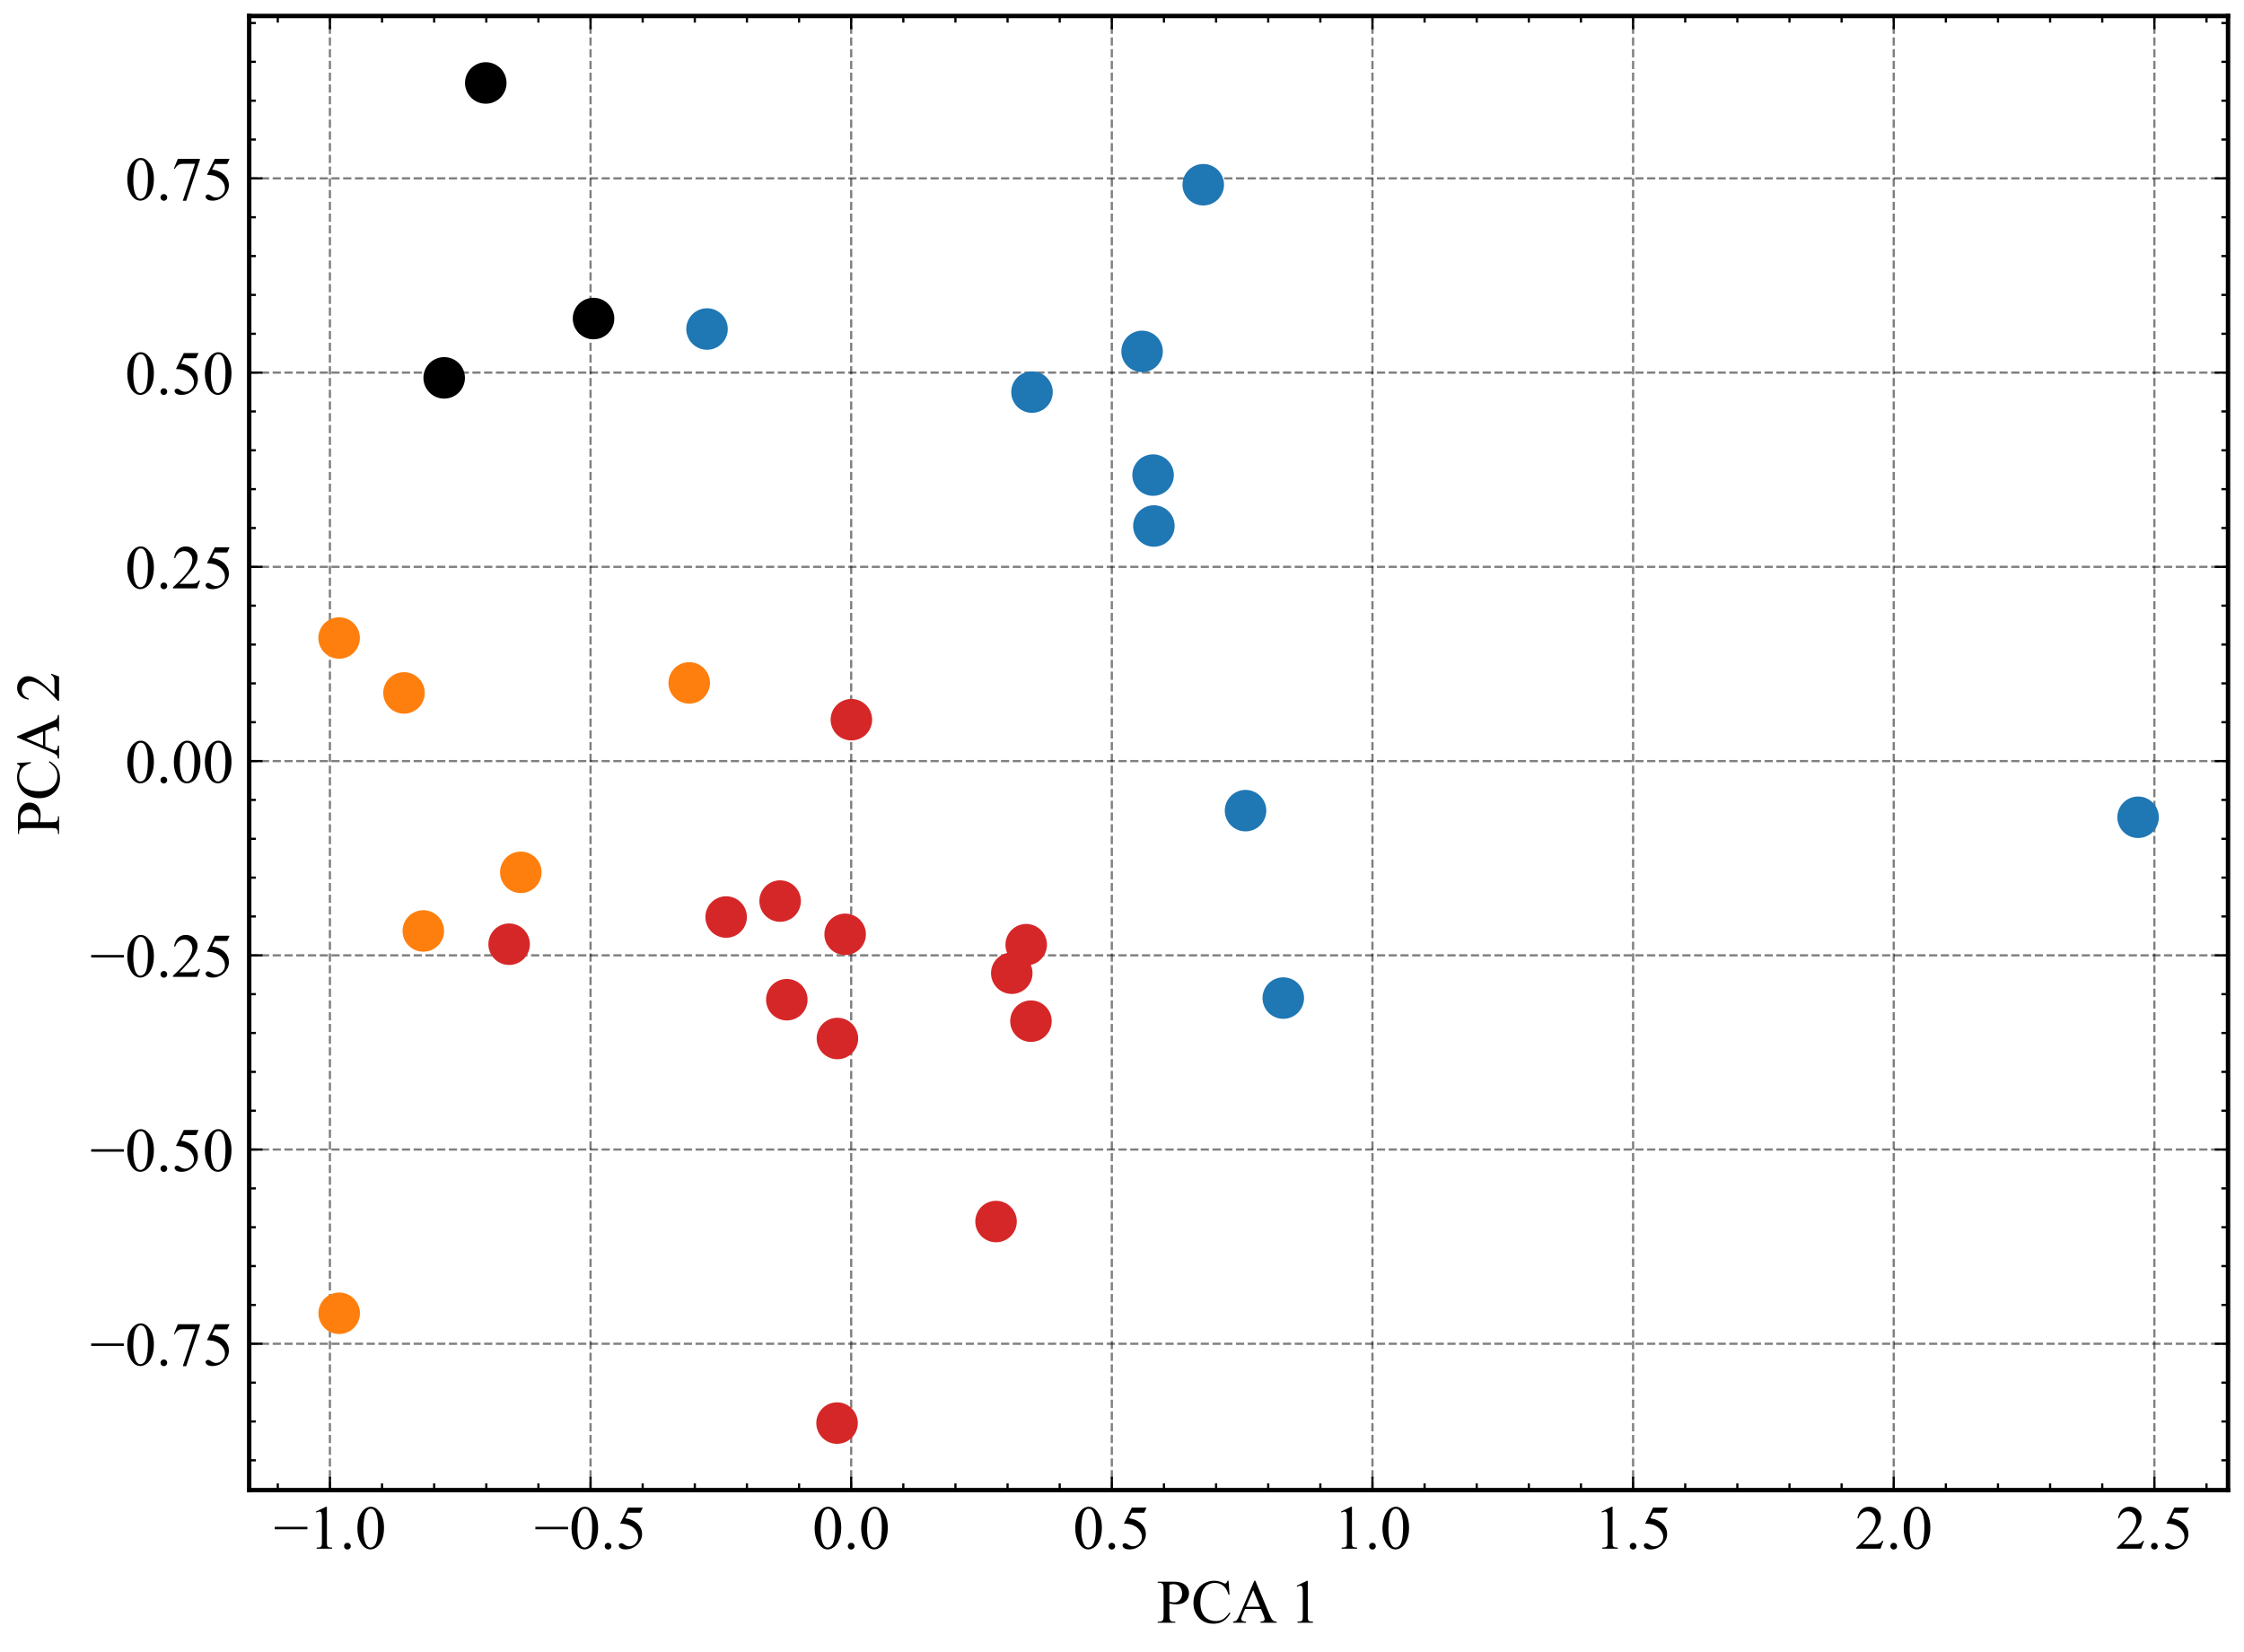 <?xml version="1.0" encoding="utf-8" standalone="no"?>
<!DOCTYPE svg PUBLIC "-//W3C//DTD SVG 1.1//EN"
  "http://www.w3.org/Graphics/SVG/1.1/DTD/svg11.dtd">
<!-- Created with matplotlib (https://matplotlib.org/) -->
<svg height="372.772pt" version="1.1" viewBox="0 0 506.211 372.772" width="506.211pt" xmlns="http://www.w3.org/2000/svg" xmlns:xlink="http://www.w3.org/1999/xlink">
 <defs>
  <style type="text/css">*{stroke-linecap:butt;stroke-linejoin:round;}</style>
 </defs>
 <g id="figure_1">
  <g id="patch_1">
   <path d="M 0 372.772 
L 506.211 372.772 
L 506.211 0 
L 0 0 
z
" style="fill:#ffffff;"/>
  </g>
  <g id="axes_1">
   <g id="patch_2">
    <path d="M 56.211 336.24 
L 502.611 336.24 
L 502.611 3.6 
L 56.211 3.6 
z
" style="fill:#ffffff;"/>
   </g>
   <g id="matplotlib.axis_1">
    <g id="xtick_1">
     <g id="line2d_1">
      <path clip-path="url(#pa184f9a3fd)" d="M 74.423 336.24 
L 74.423 3.6 
" style="fill:none;stroke:#000000;stroke-dasharray:1.85,0.8;stroke-dashoffset:0;stroke-opacity:0.5;stroke-width:0.5;"/>
     </g>
     <g id="line2d_2">
      <defs>
       <path d="M 0 0 
L 0 -3 
" id="m2e815f7903" style="stroke:#000000;stroke-width:0.5;"/>
      </defs>
      <g>
       <use style="stroke:#000000;stroke-width:0.5;" x="74.423" xlink:href="#m2e815f7903" y="336.24"/>
      </g>
     </g>
     <g id="line2d_3">
      <defs>
       <path d="M 0 0 
L 0 3 
" id="m80915a392d" style="stroke:#000000;stroke-width:0.5;"/>
      </defs>
      <g>
       <use style="stroke:#000000;stroke-width:0.5;" x="74.423" xlink:href="#m80915a392d" y="3.6"/>
      </g>
     </g>
     <g id="text_1">
      <!-- −1.0 -->
      <g transform="translate(61.726 349.461)scale(0.14 -0.14)">
       <defs>
        <path d="M 54.438 31.25 
L 1.812 31.25 
L 1.812 35.25 
L 54.438 35.25 
z
" id="TimesNewRomanPSMT-8722"/>
        <path d="M 11.719 59.719 
L 27.828 67.578 
L 29.438 67.578 
L 29.438 11.672 
Q 29.438 6.109 29.906 4.734 
Q 30.375 3.375 31.828 2.641 
Q 33.297 1.906 37.797 1.812 
L 37.797 0 
L 12.891 0 
L 12.891 1.812 
Q 17.578 1.906 18.938 2.609 
Q 20.312 3.328 20.844 4.516 
Q 21.391 5.719 21.391 11.672 
L 21.391 47.406 
Q 21.391 54.641 20.906 56.688 
Q 20.562 58.25 19.656 58.984 
Q 18.75 59.719 17.484 59.719 
Q 15.672 59.719 12.453 58.203 
z
" id="TimesNewRomanPSMT-49"/>
        <path d="M 12.5 9.469 
Q 14.797 9.469 16.359 7.875 
Q 17.922 6.297 17.922 4.047 
Q 17.922 1.812 16.328 0.219 
Q 14.75 -1.375 12.5 -1.375 
Q 10.25 -1.375 8.656 0.219 
Q 7.078 1.812 7.078 4.047 
Q 7.078 6.344 8.656 7.906 
Q 10.25 9.469 12.5 9.469 
z
" id="TimesNewRomanPSMT-46"/>
        <path d="M 3.609 32.719 
Q 3.609 44.047 7.031 52.219 
Q 10.453 60.406 16.109 64.406 
Q 20.516 67.578 25.203 67.578 
Q 32.812 67.578 38.875 59.812 
Q 46.438 50.203 46.438 33.734 
Q 46.438 22.219 43.109 14.156 
Q 39.797 6.109 34.641 2.469 
Q 29.5 -1.172 24.703 -1.172 
Q 15.234 -1.172 8.938 10.016 
Q 3.609 19.438 3.609 32.719 
z
M 13.188 31.5 
Q 13.188 17.828 16.547 9.188 
Q 19.344 1.906 24.859 1.906 
Q 27.484 1.906 30.312 4.266 
Q 33.156 6.641 34.625 12.203 
Q 36.859 20.609 36.859 35.891 
Q 36.859 47.219 34.516 54.781 
Q 32.766 60.406 29.984 62.75 
Q 27.984 64.359 25.141 64.359 
Q 21.828 64.359 19.234 61.375 
Q 15.719 57.328 14.453 48.625 
Q 13.188 39.938 13.188 31.5 
z
" id="TimesNewRomanPSMT-48"/>
       </defs>
       <use xlink:href="#TimesNewRomanPSMT-8722"/>
       <use x="56.396" xlink:href="#TimesNewRomanPSMT-49"/>
       <use x="106.396" xlink:href="#TimesNewRomanPSMT-46"/>
       <use x="131.396" xlink:href="#TimesNewRomanPSMT-48"/>
      </g>
     </g>
    </g>
    <g id="xtick_2">
     <g id="line2d_4">
      <path clip-path="url(#pa184f9a3fd)" d="M 133.219 336.24 
L 133.219 3.6 
" style="fill:none;stroke:#000000;stroke-dasharray:1.85,0.8;stroke-dashoffset:0;stroke-opacity:0.5;stroke-width:0.5;"/>
     </g>
     <g id="line2d_5">
      <g>
       <use style="stroke:#000000;stroke-width:0.5;" x="133.219" xlink:href="#m2e815f7903" y="336.24"/>
      </g>
     </g>
     <g id="line2d_6">
      <g>
       <use style="stroke:#000000;stroke-width:0.5;" x="133.219" xlink:href="#m80915a392d" y="3.6"/>
      </g>
     </g>
     <g id="text_2">
      <!-- −0.5 -->
      <g transform="translate(120.521 349.461)scale(0.14 -0.14)">
       <defs>
        <path d="M 43.406 66.219 
L 39.594 57.906 
L 19.672 57.906 
L 15.328 49.031 
Q 28.266 47.125 35.844 39.406 
Q 42.328 32.766 42.328 23.781 
Q 42.328 18.562 40.203 14.109 
Q 38.094 9.672 34.859 6.547 
Q 31.641 3.422 27.688 1.516 
Q 22.078 -1.172 16.156 -1.172 
Q 10.203 -1.172 7.484 0.844 
Q 4.781 2.875 4.781 5.328 
Q 4.781 6.688 5.906 7.734 
Q 7.031 8.797 8.734 8.797 
Q 10.016 8.797 10.969 8.406 
Q 11.922 8.016 14.203 6.391 
Q 17.875 3.859 21.625 3.859 
Q 27.344 3.859 31.656 8.172 
Q 35.984 12.5 35.984 18.703 
Q 35.984 24.703 32.125 29.906 
Q 28.266 35.109 21.484 37.938 
Q 16.156 40.141 6.984 40.484 
L 19.672 66.219 
z
" id="TimesNewRomanPSMT-53"/>
       </defs>
       <use xlink:href="#TimesNewRomanPSMT-8722"/>
       <use x="56.396" xlink:href="#TimesNewRomanPSMT-48"/>
       <use x="106.396" xlink:href="#TimesNewRomanPSMT-46"/>
       <use x="131.396" xlink:href="#TimesNewRomanPSMT-53"/>
      </g>
     </g>
    </g>
    <g id="xtick_3">
     <g id="line2d_7">
      <path clip-path="url(#pa184f9a3fd)" d="M 192.014 336.24 
L 192.014 3.6 
" style="fill:none;stroke:#000000;stroke-dasharray:1.85,0.8;stroke-dashoffset:0;stroke-opacity:0.5;stroke-width:0.5;"/>
     </g>
     <g id="line2d_8">
      <g>
       <use style="stroke:#000000;stroke-width:0.5;" x="192.014" xlink:href="#m2e815f7903" y="336.24"/>
      </g>
     </g>
     <g id="line2d_9">
      <g>
       <use style="stroke:#000000;stroke-width:0.5;" x="192.014" xlink:href="#m80915a392d" y="3.6"/>
      </g>
     </g>
     <g id="text_3">
      <!-- 0.0 -->
      <g transform="translate(183.264 349.461)scale(0.14 -0.14)">
       <use xlink:href="#TimesNewRomanPSMT-48"/>
       <use x="50" xlink:href="#TimesNewRomanPSMT-46"/>
       <use x="75" xlink:href="#TimesNewRomanPSMT-48"/>
      </g>
     </g>
    </g>
    <g id="xtick_4">
     <g id="line2d_10">
      <path clip-path="url(#pa184f9a3fd)" d="M 250.809 336.24 
L 250.809 3.6 
" style="fill:none;stroke:#000000;stroke-dasharray:1.85,0.8;stroke-dashoffset:0;stroke-opacity:0.5;stroke-width:0.5;"/>
     </g>
     <g id="line2d_11">
      <g>
       <use style="stroke:#000000;stroke-width:0.5;" x="250.809" xlink:href="#m2e815f7903" y="336.24"/>
      </g>
     </g>
     <g id="line2d_12">
      <g>
       <use style="stroke:#000000;stroke-width:0.5;" x="250.809" xlink:href="#m80915a392d" y="3.6"/>
      </g>
     </g>
     <g id="text_4">
      <!-- 0.5 -->
      <g transform="translate(242.059 349.461)scale(0.14 -0.14)">
       <use xlink:href="#TimesNewRomanPSMT-48"/>
       <use x="50" xlink:href="#TimesNewRomanPSMT-46"/>
       <use x="75" xlink:href="#TimesNewRomanPSMT-53"/>
      </g>
     </g>
    </g>
    <g id="xtick_5">
     <g id="line2d_13">
      <path clip-path="url(#pa184f9a3fd)" d="M 309.605 336.24 
L 309.605 3.6 
" style="fill:none;stroke:#000000;stroke-dasharray:1.85,0.8;stroke-dashoffset:0;stroke-opacity:0.5;stroke-width:0.5;"/>
     </g>
     <g id="line2d_14">
      <g>
       <use style="stroke:#000000;stroke-width:0.5;" x="309.605" xlink:href="#m2e815f7903" y="336.24"/>
      </g>
     </g>
     <g id="line2d_15">
      <g>
       <use style="stroke:#000000;stroke-width:0.5;" x="309.605" xlink:href="#m80915a392d" y="3.6"/>
      </g>
     </g>
     <g id="text_5">
      <!-- 1.0 -->
      <g transform="translate(300.855 349.461)scale(0.14 -0.14)">
       <use xlink:href="#TimesNewRomanPSMT-49"/>
       <use x="50" xlink:href="#TimesNewRomanPSMT-46"/>
       <use x="75" xlink:href="#TimesNewRomanPSMT-48"/>
      </g>
     </g>
    </g>
    <g id="xtick_6">
     <g id="line2d_16">
      <path clip-path="url(#pa184f9a3fd)" d="M 368.4 336.24 
L 368.4 3.6 
" style="fill:none;stroke:#000000;stroke-dasharray:1.85,0.8;stroke-dashoffset:0;stroke-opacity:0.5;stroke-width:0.5;"/>
     </g>
     <g id="line2d_17">
      <g>
       <use style="stroke:#000000;stroke-width:0.5;" x="368.4" xlink:href="#m2e815f7903" y="336.24"/>
      </g>
     </g>
     <g id="line2d_18">
      <g>
       <use style="stroke:#000000;stroke-width:0.5;" x="368.4" xlink:href="#m80915a392d" y="3.6"/>
      </g>
     </g>
     <g id="text_6">
      <!-- 1.5 -->
      <g transform="translate(359.65 349.461)scale(0.14 -0.14)">
       <use xlink:href="#TimesNewRomanPSMT-49"/>
       <use x="50" xlink:href="#TimesNewRomanPSMT-46"/>
       <use x="75" xlink:href="#TimesNewRomanPSMT-53"/>
      </g>
     </g>
    </g>
    <g id="xtick_7">
     <g id="line2d_19">
      <path clip-path="url(#pa184f9a3fd)" d="M 427.195 336.24 
L 427.195 3.6 
" style="fill:none;stroke:#000000;stroke-dasharray:1.85,0.8;stroke-dashoffset:0;stroke-opacity:0.5;stroke-width:0.5;"/>
     </g>
     <g id="line2d_20">
      <g>
       <use style="stroke:#000000;stroke-width:0.5;" x="427.195" xlink:href="#m2e815f7903" y="336.24"/>
      </g>
     </g>
     <g id="line2d_21">
      <g>
       <use style="stroke:#000000;stroke-width:0.5;" x="427.195" xlink:href="#m80915a392d" y="3.6"/>
      </g>
     </g>
     <g id="text_7">
      <!-- 2.0 -->
      <g transform="translate(418.445 349.461)scale(0.14 -0.14)">
       <defs>
        <path d="M 45.844 12.75 
L 41.219 0 
L 2.156 0 
L 2.156 1.812 
Q 19.391 17.531 26.422 27.484 
Q 33.453 37.453 33.453 45.703 
Q 33.453 52 29.594 56.047 
Q 25.734 60.109 20.359 60.109 
Q 15.484 60.109 11.594 57.25 
Q 7.719 54.391 5.859 48.875 
L 4.047 48.875 
Q 5.281 57.906 10.328 62.734 
Q 15.375 67.578 22.953 67.578 
Q 31 67.578 36.391 62.406 
Q 41.797 57.234 41.797 50.203 
Q 41.797 45.172 39.453 40.141 
Q 35.844 32.234 27.734 23.391 
Q 15.578 10.109 12.547 7.375 
L 29.828 7.375 
Q 35.109 7.375 37.234 7.766 
Q 39.359 8.156 41.062 9.344 
Q 42.781 10.547 44.047 12.75 
z
" id="TimesNewRomanPSMT-50"/>
       </defs>
       <use xlink:href="#TimesNewRomanPSMT-50"/>
       <use x="50" xlink:href="#TimesNewRomanPSMT-46"/>
       <use x="75" xlink:href="#TimesNewRomanPSMT-48"/>
      </g>
     </g>
    </g>
    <g id="xtick_8">
     <g id="line2d_22">
      <path clip-path="url(#pa184f9a3fd)" d="M 485.991 336.24 
L 485.991 3.6 
" style="fill:none;stroke:#000000;stroke-dasharray:1.85,0.8;stroke-dashoffset:0;stroke-opacity:0.5;stroke-width:0.5;"/>
     </g>
     <g id="line2d_23">
      <g>
       <use style="stroke:#000000;stroke-width:0.5;" x="485.991" xlink:href="#m2e815f7903" y="336.24"/>
      </g>
     </g>
     <g id="line2d_24">
      <g>
       <use style="stroke:#000000;stroke-width:0.5;" x="485.991" xlink:href="#m80915a392d" y="3.6"/>
      </g>
     </g>
     <g id="text_8">
      <!-- 2.5 -->
      <g transform="translate(477.241 349.461)scale(0.14 -0.14)">
       <use xlink:href="#TimesNewRomanPSMT-50"/>
       <use x="50" xlink:href="#TimesNewRomanPSMT-46"/>
       <use x="75" xlink:href="#TimesNewRomanPSMT-53"/>
      </g>
     </g>
    </g>
    <g id="xtick_9">
     <g id="line2d_25">
      <defs>
       <path d="M 0 0 
L 0 -1.5 
" id="mc85d579a7c" style="stroke:#000000;stroke-width:0.5;"/>
      </defs>
      <g>
       <use style="stroke:#000000;stroke-width:0.5;" x="62.664" xlink:href="#mc85d579a7c" y="336.24"/>
      </g>
     </g>
     <g id="line2d_26">
      <defs>
       <path d="M 0 0 
L 0 1.5 
" id="m20666eba85" style="stroke:#000000;stroke-width:0.5;"/>
      </defs>
      <g>
       <use style="stroke:#000000;stroke-width:0.5;" x="62.664" xlink:href="#m20666eba85" y="3.6"/>
      </g>
     </g>
    </g>
    <g id="xtick_10">
     <g id="line2d_27">
      <g>
       <use style="stroke:#000000;stroke-width:0.5;" x="86.182" xlink:href="#mc85d579a7c" y="336.24"/>
      </g>
     </g>
     <g id="line2d_28">
      <g>
       <use style="stroke:#000000;stroke-width:0.5;" x="86.182" xlink:href="#m20666eba85" y="3.6"/>
      </g>
     </g>
    </g>
    <g id="xtick_11">
     <g id="line2d_29">
      <g>
       <use style="stroke:#000000;stroke-width:0.5;" x="97.941" xlink:href="#mc85d579a7c" y="336.24"/>
      </g>
     </g>
     <g id="line2d_30">
      <g>
       <use style="stroke:#000000;stroke-width:0.5;" x="97.941" xlink:href="#m20666eba85" y="3.6"/>
      </g>
     </g>
    </g>
    <g id="xtick_12">
     <g id="line2d_31">
      <g>
       <use style="stroke:#000000;stroke-width:0.5;" x="109.701" xlink:href="#mc85d579a7c" y="336.24"/>
      </g>
     </g>
     <g id="line2d_32">
      <g>
       <use style="stroke:#000000;stroke-width:0.5;" x="109.701" xlink:href="#m20666eba85" y="3.6"/>
      </g>
     </g>
    </g>
    <g id="xtick_13">
     <g id="line2d_33">
      <g>
       <use style="stroke:#000000;stroke-width:0.5;" x="121.46" xlink:href="#mc85d579a7c" y="336.24"/>
      </g>
     </g>
     <g id="line2d_34">
      <g>
       <use style="stroke:#000000;stroke-width:0.5;" x="121.46" xlink:href="#m20666eba85" y="3.6"/>
      </g>
     </g>
    </g>
    <g id="xtick_14">
     <g id="line2d_35">
      <g>
       <use style="stroke:#000000;stroke-width:0.5;" x="144.978" xlink:href="#mc85d579a7c" y="336.24"/>
      </g>
     </g>
     <g id="line2d_36">
      <g>
       <use style="stroke:#000000;stroke-width:0.5;" x="144.978" xlink:href="#m20666eba85" y="3.6"/>
      </g>
     </g>
    </g>
    <g id="xtick_15">
     <g id="line2d_37">
      <g>
       <use style="stroke:#000000;stroke-width:0.5;" x="156.737" xlink:href="#mc85d579a7c" y="336.24"/>
      </g>
     </g>
     <g id="line2d_38">
      <g>
       <use style="stroke:#000000;stroke-width:0.5;" x="156.737" xlink:href="#m20666eba85" y="3.6"/>
      </g>
     </g>
    </g>
    <g id="xtick_16">
     <g id="line2d_39">
      <g>
       <use style="stroke:#000000;stroke-width:0.5;" x="168.496" xlink:href="#mc85d579a7c" y="336.24"/>
      </g>
     </g>
     <g id="line2d_40">
      <g>
       <use style="stroke:#000000;stroke-width:0.5;" x="168.496" xlink:href="#m20666eba85" y="3.6"/>
      </g>
     </g>
    </g>
    <g id="xtick_17">
     <g id="line2d_41">
      <g>
       <use style="stroke:#000000;stroke-width:0.5;" x="180.255" xlink:href="#mc85d579a7c" y="336.24"/>
      </g>
     </g>
     <g id="line2d_42">
      <g>
       <use style="stroke:#000000;stroke-width:0.5;" x="180.255" xlink:href="#m20666eba85" y="3.6"/>
      </g>
     </g>
    </g>
    <g id="xtick_18">
     <g id="line2d_43">
      <g>
       <use style="stroke:#000000;stroke-width:0.5;" x="203.773" xlink:href="#mc85d579a7c" y="336.24"/>
      </g>
     </g>
     <g id="line2d_44">
      <g>
       <use style="stroke:#000000;stroke-width:0.5;" x="203.773" xlink:href="#m20666eba85" y="3.6"/>
      </g>
     </g>
    </g>
    <g id="xtick_19">
     <g id="line2d_45">
      <g>
       <use style="stroke:#000000;stroke-width:0.5;" x="215.532" xlink:href="#mc85d579a7c" y="336.24"/>
      </g>
     </g>
     <g id="line2d_46">
      <g>
       <use style="stroke:#000000;stroke-width:0.5;" x="215.532" xlink:href="#m20666eba85" y="3.6"/>
      </g>
     </g>
    </g>
    <g id="xtick_20">
     <g id="line2d_47">
      <g>
       <use style="stroke:#000000;stroke-width:0.5;" x="227.291" xlink:href="#mc85d579a7c" y="336.24"/>
      </g>
     </g>
     <g id="line2d_48">
      <g>
       <use style="stroke:#000000;stroke-width:0.5;" x="227.291" xlink:href="#m20666eba85" y="3.6"/>
      </g>
     </g>
    </g>
    <g id="xtick_21">
     <g id="line2d_49">
      <g>
       <use style="stroke:#000000;stroke-width:0.5;" x="239.05" xlink:href="#mc85d579a7c" y="336.24"/>
      </g>
     </g>
     <g id="line2d_50">
      <g>
       <use style="stroke:#000000;stroke-width:0.5;" x="239.05" xlink:href="#m20666eba85" y="3.6"/>
      </g>
     </g>
    </g>
    <g id="xtick_22">
     <g id="line2d_51">
      <g>
       <use style="stroke:#000000;stroke-width:0.5;" x="262.568" xlink:href="#mc85d579a7c" y="336.24"/>
      </g>
     </g>
     <g id="line2d_52">
      <g>
       <use style="stroke:#000000;stroke-width:0.5;" x="262.568" xlink:href="#m20666eba85" y="3.6"/>
      </g>
     </g>
    </g>
    <g id="xtick_23">
     <g id="line2d_53">
      <g>
       <use style="stroke:#000000;stroke-width:0.5;" x="274.328" xlink:href="#mc85d579a7c" y="336.24"/>
      </g>
     </g>
     <g id="line2d_54">
      <g>
       <use style="stroke:#000000;stroke-width:0.5;" x="274.328" xlink:href="#m20666eba85" y="3.6"/>
      </g>
     </g>
    </g>
    <g id="xtick_24">
     <g id="line2d_55">
      <g>
       <use style="stroke:#000000;stroke-width:0.5;" x="286.087" xlink:href="#mc85d579a7c" y="336.24"/>
      </g>
     </g>
     <g id="line2d_56">
      <g>
       <use style="stroke:#000000;stroke-width:0.5;" x="286.087" xlink:href="#m20666eba85" y="3.6"/>
      </g>
     </g>
    </g>
    <g id="xtick_25">
     <g id="line2d_57">
      <g>
       <use style="stroke:#000000;stroke-width:0.5;" x="297.846" xlink:href="#mc85d579a7c" y="336.24"/>
      </g>
     </g>
     <g id="line2d_58">
      <g>
       <use style="stroke:#000000;stroke-width:0.5;" x="297.846" xlink:href="#m20666eba85" y="3.6"/>
      </g>
     </g>
    </g>
    <g id="xtick_26">
     <g id="line2d_59">
      <g>
       <use style="stroke:#000000;stroke-width:0.5;" x="321.364" xlink:href="#mc85d579a7c" y="336.24"/>
      </g>
     </g>
     <g id="line2d_60">
      <g>
       <use style="stroke:#000000;stroke-width:0.5;" x="321.364" xlink:href="#m20666eba85" y="3.6"/>
      </g>
     </g>
    </g>
    <g id="xtick_27">
     <g id="line2d_61">
      <g>
       <use style="stroke:#000000;stroke-width:0.5;" x="333.123" xlink:href="#mc85d579a7c" y="336.24"/>
      </g>
     </g>
     <g id="line2d_62">
      <g>
       <use style="stroke:#000000;stroke-width:0.5;" x="333.123" xlink:href="#m20666eba85" y="3.6"/>
      </g>
     </g>
    </g>
    <g id="xtick_28">
     <g id="line2d_63">
      <g>
       <use style="stroke:#000000;stroke-width:0.5;" x="344.882" xlink:href="#mc85d579a7c" y="336.24"/>
      </g>
     </g>
     <g id="line2d_64">
      <g>
       <use style="stroke:#000000;stroke-width:0.5;" x="344.882" xlink:href="#m20666eba85" y="3.6"/>
      </g>
     </g>
    </g>
    <g id="xtick_29">
     <g id="line2d_65">
      <g>
       <use style="stroke:#000000;stroke-width:0.5;" x="356.641" xlink:href="#mc85d579a7c" y="336.24"/>
      </g>
     </g>
     <g id="line2d_66">
      <g>
       <use style="stroke:#000000;stroke-width:0.5;" x="356.641" xlink:href="#m20666eba85" y="3.6"/>
      </g>
     </g>
    </g>
    <g id="xtick_30">
     <g id="line2d_67">
      <g>
       <use style="stroke:#000000;stroke-width:0.5;" x="380.159" xlink:href="#mc85d579a7c" y="336.24"/>
      </g>
     </g>
     <g id="line2d_68">
      <g>
       <use style="stroke:#000000;stroke-width:0.5;" x="380.159" xlink:href="#m20666eba85" y="3.6"/>
      </g>
     </g>
    </g>
    <g id="xtick_31">
     <g id="line2d_69">
      <g>
       <use style="stroke:#000000;stroke-width:0.5;" x="391.918" xlink:href="#mc85d579a7c" y="336.24"/>
      </g>
     </g>
     <g id="line2d_70">
      <g>
       <use style="stroke:#000000;stroke-width:0.5;" x="391.918" xlink:href="#m20666eba85" y="3.6"/>
      </g>
     </g>
    </g>
    <g id="xtick_32">
     <g id="line2d_71">
      <g>
       <use style="stroke:#000000;stroke-width:0.5;" x="403.677" xlink:href="#mc85d579a7c" y="336.24"/>
      </g>
     </g>
     <g id="line2d_72">
      <g>
       <use style="stroke:#000000;stroke-width:0.5;" x="403.677" xlink:href="#m20666eba85" y="3.6"/>
      </g>
     </g>
    </g>
    <g id="xtick_33">
     <g id="line2d_73">
      <g>
       <use style="stroke:#000000;stroke-width:0.5;" x="415.436" xlink:href="#mc85d579a7c" y="336.24"/>
      </g>
     </g>
     <g id="line2d_74">
      <g>
       <use style="stroke:#000000;stroke-width:0.5;" x="415.436" xlink:href="#m20666eba85" y="3.6"/>
      </g>
     </g>
    </g>
    <g id="xtick_34">
     <g id="line2d_75">
      <g>
       <use style="stroke:#000000;stroke-width:0.5;" x="438.954" xlink:href="#mc85d579a7c" y="336.24"/>
      </g>
     </g>
     <g id="line2d_76">
      <g>
       <use style="stroke:#000000;stroke-width:0.5;" x="438.954" xlink:href="#m20666eba85" y="3.6"/>
      </g>
     </g>
    </g>
    <g id="xtick_35">
     <g id="line2d_77">
      <g>
       <use style="stroke:#000000;stroke-width:0.5;" x="450.714" xlink:href="#mc85d579a7c" y="336.24"/>
      </g>
     </g>
     <g id="line2d_78">
      <g>
       <use style="stroke:#000000;stroke-width:0.5;" x="450.714" xlink:href="#m20666eba85" y="3.6"/>
      </g>
     </g>
    </g>
    <g id="xtick_36">
     <g id="line2d_79">
      <g>
       <use style="stroke:#000000;stroke-width:0.5;" x="462.473" xlink:href="#mc85d579a7c" y="336.24"/>
      </g>
     </g>
     <g id="line2d_80">
      <g>
       <use style="stroke:#000000;stroke-width:0.5;" x="462.473" xlink:href="#m20666eba85" y="3.6"/>
      </g>
     </g>
    </g>
    <g id="xtick_37">
     <g id="line2d_81">
      <g>
       <use style="stroke:#000000;stroke-width:0.5;" x="474.232" xlink:href="#mc85d579a7c" y="336.24"/>
      </g>
     </g>
     <g id="line2d_82">
      <g>
       <use style="stroke:#000000;stroke-width:0.5;" x="474.232" xlink:href="#m20666eba85" y="3.6"/>
      </g>
     </g>
    </g>
    <g id="xtick_38">
     <g id="line2d_83">
      <g>
       <use style="stroke:#000000;stroke-width:0.5;" x="497.75" xlink:href="#mc85d579a7c" y="336.24"/>
      </g>
     </g>
     <g id="line2d_84">
      <g>
       <use style="stroke:#000000;stroke-width:0.5;" x="497.75" xlink:href="#m20666eba85" y="3.6"/>
      </g>
     </g>
    </g>
    <g id="text_9">
     <!-- PCA 1 -->
     <g transform="translate(260.928 366.177)scale(0.14 -0.14)">
      <defs>
       <path d="M 20.516 31 
L 20.516 11.719 
Q 20.516 5.469 21.875 3.953 
Q 23.734 1.812 27.484 1.812 
L 30.031 1.812 
L 30.031 0 
L 1.656 0 
L 1.656 1.812 
L 4.156 1.812 
Q 8.344 1.812 10.156 4.547 
Q 11.141 6.062 11.141 11.719 
L 11.141 54.5 
Q 11.141 60.75 9.812 62.25 
Q 7.906 64.406 4.156 64.406 
L 1.656 64.406 
L 1.656 66.219 
L 25.922 66.219 
Q 34.812 66.219 39.938 64.375 
Q 45.062 62.547 48.578 58.203 
Q 52.094 53.859 52.094 47.906 
Q 52.094 39.797 46.75 34.719 
Q 41.406 29.641 31.641 29.641 
Q 29.25 29.641 26.469 29.984 
Q 23.688 30.328 20.516 31 
z
M 20.516 33.797 
Q 23.094 33.297 25.094 33.047 
Q 27.094 32.812 28.516 32.812 
Q 33.594 32.812 37.281 36.734 
Q 40.969 40.672 40.969 46.922 
Q 40.969 51.219 39.203 54.906 
Q 37.453 58.594 34.219 60.422 
Q 31 62.25 26.906 62.25 
Q 24.422 62.25 20.516 61.328 
z
" id="TimesNewRomanPSMT-80"/>
       <path d="M 60.203 67.719 
L 61.719 45.219 
L 60.203 45.219 
Q 57.172 55.328 51.562 59.766 
Q 45.953 64.203 38.094 64.203 
Q 31.5 64.203 26.172 60.859 
Q 20.844 57.516 17.797 50.188 
Q 14.75 42.875 14.75 31.984 
Q 14.75 23 17.625 16.406 
Q 20.516 9.812 26.297 6.297 
Q 32.078 2.781 39.5 2.781 
Q 45.953 2.781 50.875 5.531 
Q 55.812 8.297 61.719 16.5 
L 63.234 15.531 
Q 58.25 6.688 51.609 2.578 
Q 44.969 -1.516 35.844 -1.516 
Q 19.391 -1.516 10.359 10.688 
Q 3.609 19.781 3.609 32.078 
Q 3.609 42 8.047 50.297 
Q 12.5 58.594 20.281 63.156 
Q 28.078 67.719 37.312 67.719 
Q 44.484 67.719 51.469 64.203 
Q 53.516 63.141 54.391 63.141 
Q 55.719 63.141 56.688 64.062 
Q 57.953 65.375 58.5 67.719 
z
" id="TimesNewRomanPSMT-67"/>
       <path d="M 45.75 22.172 
L 20.125 22.172 
L 15.625 11.719 
Q 13.969 7.859 13.969 5.953 
Q 13.969 4.438 15.406 3.297 
Q 16.844 2.156 21.625 1.812 
L 21.625 0 
L 0.781 0 
L 0.781 1.812 
Q 4.938 2.547 6.156 3.719 
Q 8.641 6.062 11.672 13.234 
L 34.969 67.719 
L 36.672 67.719 
L 59.719 12.641 
Q 62.5 6 64.766 4.016 
Q 67.047 2.047 71.094 1.812 
L 71.094 0 
L 44.969 0 
L 44.969 1.812 
Q 48.922 2 50.312 3.125 
Q 51.703 4.25 51.703 5.859 
Q 51.703 8.016 49.75 12.641 
z
M 44.391 25.781 
L 33.156 52.547 
L 21.625 25.781 
z
" id="TimesNewRomanPSMT-65"/>
       <path id="TimesNewRomanPSMT-32"/>
      </defs>
      <use xlink:href="#TimesNewRomanPSMT-80"/>
      <use x="55.615" xlink:href="#TimesNewRomanPSMT-67"/>
      <use x="122.314" xlink:href="#TimesNewRomanPSMT-65"/>
      <use x="189.031" xlink:href="#TimesNewRomanPSMT-32"/>
      <use x="214.031" xlink:href="#TimesNewRomanPSMT-49"/>
     </g>
    </g>
   </g>
   <g id="matplotlib.axis_2">
    <g id="ytick_1">
     <g id="line2d_85">
      <path clip-path="url(#pa184f9a3fd)" d="M 56.211 303.223 
L 502.611 303.223 
" style="fill:none;stroke:#000000;stroke-dasharray:1.85,0.8;stroke-dashoffset:0;stroke-opacity:0.5;stroke-width:0.5;"/>
     </g>
     <g id="line2d_86">
      <defs>
       <path d="M 0 0 
L 3 0 
" id="m7fbf769493" style="stroke:#000000;stroke-width:0.5;"/>
      </defs>
      <g>
       <use style="stroke:#000000;stroke-width:0.5;" x="56.211" xlink:href="#m7fbf769493" y="303.223"/>
      </g>
     </g>
     <g id="line2d_87">
      <defs>
       <path d="M 0 0 
L -3 0 
" id="m9cf997ce8e" style="stroke:#000000;stroke-width:0.5;"/>
      </defs>
      <g>
       <use style="stroke:#000000;stroke-width:0.5;" x="502.611" xlink:href="#m9cf997ce8e" y="303.223"/>
      </g>
     </g>
     <g id="text_10">
      <!-- −0.75 -->
      <g transform="translate(20.316 308.084)scale(0.14 -0.14)">
       <defs>
        <path d="M 10.062 66.219 
L 45.562 66.219 
L 45.562 64.359 
L 23.484 -1.375 
L 18.016 -1.375 
L 37.797 58.25 
L 19.578 58.25 
Q 14.062 58.25 11.719 56.938 
Q 7.625 54.688 5.125 50 
L 3.719 50.531 
z
" id="TimesNewRomanPSMT-55"/>
       </defs>
       <use xlink:href="#TimesNewRomanPSMT-8722"/>
       <use x="56.396" xlink:href="#TimesNewRomanPSMT-48"/>
       <use x="106.396" xlink:href="#TimesNewRomanPSMT-46"/>
       <use x="131.396" xlink:href="#TimesNewRomanPSMT-55"/>
       <use x="181.396" xlink:href="#TimesNewRomanPSMT-53"/>
      </g>
     </g>
    </g>
    <g id="ytick_2">
     <g id="line2d_88">
      <path clip-path="url(#pa184f9a3fd)" d="M 56.211 259.394 
L 502.611 259.394 
" style="fill:none;stroke:#000000;stroke-dasharray:1.85,0.8;stroke-dashoffset:0;stroke-opacity:0.5;stroke-width:0.5;"/>
     </g>
     <g id="line2d_89">
      <g>
       <use style="stroke:#000000;stroke-width:0.5;" x="56.211" xlink:href="#m7fbf769493" y="259.394"/>
      </g>
     </g>
     <g id="line2d_90">
      <g>
       <use style="stroke:#000000;stroke-width:0.5;" x="502.611" xlink:href="#m9cf997ce8e" y="259.394"/>
      </g>
     </g>
     <g id="text_11">
      <!-- −0.50 -->
      <g transform="translate(20.316 264.255)scale(0.14 -0.14)">
       <use xlink:href="#TimesNewRomanPSMT-8722"/>
       <use x="56.396" xlink:href="#TimesNewRomanPSMT-48"/>
       <use x="106.396" xlink:href="#TimesNewRomanPSMT-46"/>
       <use x="131.396" xlink:href="#TimesNewRomanPSMT-53"/>
       <use x="181.396" xlink:href="#TimesNewRomanPSMT-48"/>
      </g>
     </g>
    </g>
    <g id="ytick_3">
     <g id="line2d_91">
      <path clip-path="url(#pa184f9a3fd)" d="M 56.211 215.566 
L 502.611 215.566 
" style="fill:none;stroke:#000000;stroke-dasharray:1.85,0.8;stroke-dashoffset:0;stroke-opacity:0.5;stroke-width:0.5;"/>
     </g>
     <g id="line2d_92">
      <g>
       <use style="stroke:#000000;stroke-width:0.5;" x="56.211" xlink:href="#m7fbf769493" y="215.566"/>
      </g>
     </g>
     <g id="line2d_93">
      <g>
       <use style="stroke:#000000;stroke-width:0.5;" x="502.611" xlink:href="#m9cf997ce8e" y="215.566"/>
      </g>
     </g>
     <g id="text_12">
      <!-- −0.25 -->
      <g transform="translate(20.316 220.426)scale(0.14 -0.14)">
       <use xlink:href="#TimesNewRomanPSMT-8722"/>
       <use x="56.396" xlink:href="#TimesNewRomanPSMT-48"/>
       <use x="106.396" xlink:href="#TimesNewRomanPSMT-46"/>
       <use x="131.396" xlink:href="#TimesNewRomanPSMT-50"/>
       <use x="181.396" xlink:href="#TimesNewRomanPSMT-53"/>
      </g>
     </g>
    </g>
    <g id="ytick_4">
     <g id="line2d_94">
      <path clip-path="url(#pa184f9a3fd)" d="M 56.211 171.737 
L 502.611 171.737 
" style="fill:none;stroke:#000000;stroke-dasharray:1.85,0.8;stroke-dashoffset:0;stroke-opacity:0.5;stroke-width:0.5;"/>
     </g>
     <g id="line2d_95">
      <g>
       <use style="stroke:#000000;stroke-width:0.5;" x="56.211" xlink:href="#m7fbf769493" y="171.737"/>
      </g>
     </g>
     <g id="line2d_96">
      <g>
       <use style="stroke:#000000;stroke-width:0.5;" x="502.611" xlink:href="#m9cf997ce8e" y="171.737"/>
      </g>
     </g>
     <g id="text_13">
      <!-- 0.00 -->
      <g transform="translate(28.211 176.598)scale(0.14 -0.14)">
       <use xlink:href="#TimesNewRomanPSMT-48"/>
       <use x="50" xlink:href="#TimesNewRomanPSMT-46"/>
       <use x="75" xlink:href="#TimesNewRomanPSMT-48"/>
       <use x="125" xlink:href="#TimesNewRomanPSMT-48"/>
      </g>
     </g>
    </g>
    <g id="ytick_5">
     <g id="line2d_97">
      <path clip-path="url(#pa184f9a3fd)" d="M 56.211 127.908 
L 502.611 127.908 
" style="fill:none;stroke:#000000;stroke-dasharray:1.85,0.8;stroke-dashoffset:0;stroke-opacity:0.5;stroke-width:0.5;"/>
     </g>
     <g id="line2d_98">
      <g>
       <use style="stroke:#000000;stroke-width:0.5;" x="56.211" xlink:href="#m7fbf769493" y="127.908"/>
      </g>
     </g>
     <g id="line2d_99">
      <g>
       <use style="stroke:#000000;stroke-width:0.5;" x="502.611" xlink:href="#m9cf997ce8e" y="127.908"/>
      </g>
     </g>
     <g id="text_14">
      <!-- 0.25 -->
      <g transform="translate(28.211 132.769)scale(0.14 -0.14)">
       <use xlink:href="#TimesNewRomanPSMT-48"/>
       <use x="50" xlink:href="#TimesNewRomanPSMT-46"/>
       <use x="75" xlink:href="#TimesNewRomanPSMT-50"/>
       <use x="125" xlink:href="#TimesNewRomanPSMT-53"/>
      </g>
     </g>
    </g>
    <g id="ytick_6">
     <g id="line2d_100">
      <path clip-path="url(#pa184f9a3fd)" d="M 56.211 84.08 
L 502.611 84.08 
" style="fill:none;stroke:#000000;stroke-dasharray:1.85,0.8;stroke-dashoffset:0;stroke-opacity:0.5;stroke-width:0.5;"/>
     </g>
     <g id="line2d_101">
      <g>
       <use style="stroke:#000000;stroke-width:0.5;" x="56.211" xlink:href="#m7fbf769493" y="84.08"/>
      </g>
     </g>
     <g id="line2d_102">
      <g>
       <use style="stroke:#000000;stroke-width:0.5;" x="502.611" xlink:href="#m9cf997ce8e" y="84.08"/>
      </g>
     </g>
     <g id="text_15">
      <!-- 0.50 -->
      <g transform="translate(28.211 88.94)scale(0.14 -0.14)">
       <use xlink:href="#TimesNewRomanPSMT-48"/>
       <use x="50" xlink:href="#TimesNewRomanPSMT-46"/>
       <use x="75" xlink:href="#TimesNewRomanPSMT-53"/>
       <use x="125" xlink:href="#TimesNewRomanPSMT-48"/>
      </g>
     </g>
    </g>
    <g id="ytick_7">
     <g id="line2d_103">
      <path clip-path="url(#pa184f9a3fd)" d="M 56.211 40.251 
L 502.611 40.251 
" style="fill:none;stroke:#000000;stroke-dasharray:1.85,0.8;stroke-dashoffset:0;stroke-opacity:0.5;stroke-width:0.5;"/>
     </g>
     <g id="line2d_104">
      <g>
       <use style="stroke:#000000;stroke-width:0.5;" x="56.211" xlink:href="#m7fbf769493" y="40.251"/>
      </g>
     </g>
     <g id="line2d_105">
      <g>
       <use style="stroke:#000000;stroke-width:0.5;" x="502.611" xlink:href="#m9cf997ce8e" y="40.251"/>
      </g>
     </g>
     <g id="text_16">
      <!-- 0.75 -->
      <g transform="translate(28.211 45.112)scale(0.14 -0.14)">
       <use xlink:href="#TimesNewRomanPSMT-48"/>
       <use x="50" xlink:href="#TimesNewRomanPSMT-46"/>
       <use x="75" xlink:href="#TimesNewRomanPSMT-55"/>
       <use x="125" xlink:href="#TimesNewRomanPSMT-53"/>
      </g>
     </g>
    </g>
    <g id="ytick_8">
     <g id="line2d_106">
      <defs>
       <path d="M 0 0 
L 1.5 0 
" id="m81c96bdc7a" style="stroke:#000000;stroke-width:0.5;"/>
      </defs>
      <g>
       <use style="stroke:#000000;stroke-width:0.5;" x="56.211" xlink:href="#m81c96bdc7a" y="329.52"/>
      </g>
     </g>
     <g id="line2d_107">
      <defs>
       <path d="M 0 0 
L -1.5 0 
" id="mf794f90869" style="stroke:#000000;stroke-width:0.5;"/>
      </defs>
      <g>
       <use style="stroke:#000000;stroke-width:0.5;" x="502.611" xlink:href="#mf794f90869" y="329.52"/>
      </g>
     </g>
    </g>
    <g id="ytick_9">
     <g id="line2d_108">
      <g>
       <use style="stroke:#000000;stroke-width:0.5;" x="56.211" xlink:href="#m81c96bdc7a" y="320.755"/>
      </g>
     </g>
     <g id="line2d_109">
      <g>
       <use style="stroke:#000000;stroke-width:0.5;" x="502.611" xlink:href="#mf794f90869" y="320.755"/>
      </g>
     </g>
    </g>
    <g id="ytick_10">
     <g id="line2d_110">
      <g>
       <use style="stroke:#000000;stroke-width:0.5;" x="56.211" xlink:href="#m81c96bdc7a" y="311.989"/>
      </g>
     </g>
     <g id="line2d_111">
      <g>
       <use style="stroke:#000000;stroke-width:0.5;" x="502.611" xlink:href="#mf794f90869" y="311.989"/>
      </g>
     </g>
    </g>
    <g id="ytick_11">
     <g id="line2d_112">
      <g>
       <use style="stroke:#000000;stroke-width:0.5;" x="56.211" xlink:href="#m81c96bdc7a" y="294.457"/>
      </g>
     </g>
     <g id="line2d_113">
      <g>
       <use style="stroke:#000000;stroke-width:0.5;" x="502.611" xlink:href="#mf794f90869" y="294.457"/>
      </g>
     </g>
    </g>
    <g id="ytick_12">
     <g id="line2d_114">
      <g>
       <use style="stroke:#000000;stroke-width:0.5;" x="56.211" xlink:href="#m81c96bdc7a" y="285.692"/>
      </g>
     </g>
     <g id="line2d_115">
      <g>
       <use style="stroke:#000000;stroke-width:0.5;" x="502.611" xlink:href="#mf794f90869" y="285.692"/>
      </g>
     </g>
    </g>
    <g id="ytick_13">
     <g id="line2d_116">
      <g>
       <use style="stroke:#000000;stroke-width:0.5;" x="56.211" xlink:href="#m81c96bdc7a" y="276.926"/>
      </g>
     </g>
     <g id="line2d_117">
      <g>
       <use style="stroke:#000000;stroke-width:0.5;" x="502.611" xlink:href="#mf794f90869" y="276.926"/>
      </g>
     </g>
    </g>
    <g id="ytick_14">
     <g id="line2d_118">
      <g>
       <use style="stroke:#000000;stroke-width:0.5;" x="56.211" xlink:href="#m81c96bdc7a" y="268.16"/>
      </g>
     </g>
     <g id="line2d_119">
      <g>
       <use style="stroke:#000000;stroke-width:0.5;" x="502.611" xlink:href="#mf794f90869" y="268.16"/>
      </g>
     </g>
    </g>
    <g id="ytick_15">
     <g id="line2d_120">
      <g>
       <use style="stroke:#000000;stroke-width:0.5;" x="56.211" xlink:href="#m81c96bdc7a" y="250.629"/>
      </g>
     </g>
     <g id="line2d_121">
      <g>
       <use style="stroke:#000000;stroke-width:0.5;" x="502.611" xlink:href="#mf794f90869" y="250.629"/>
      </g>
     </g>
    </g>
    <g id="ytick_16">
     <g id="line2d_122">
      <g>
       <use style="stroke:#000000;stroke-width:0.5;" x="56.211" xlink:href="#m81c96bdc7a" y="241.863"/>
      </g>
     </g>
     <g id="line2d_123">
      <g>
       <use style="stroke:#000000;stroke-width:0.5;" x="502.611" xlink:href="#mf794f90869" y="241.863"/>
      </g>
     </g>
    </g>
    <g id="ytick_17">
     <g id="line2d_124">
      <g>
       <use style="stroke:#000000;stroke-width:0.5;" x="56.211" xlink:href="#m81c96bdc7a" y="233.097"/>
      </g>
     </g>
     <g id="line2d_125">
      <g>
       <use style="stroke:#000000;stroke-width:0.5;" x="502.611" xlink:href="#mf794f90869" y="233.097"/>
      </g>
     </g>
    </g>
    <g id="ytick_18">
     <g id="line2d_126">
      <g>
       <use style="stroke:#000000;stroke-width:0.5;" x="56.211" xlink:href="#m81c96bdc7a" y="224.332"/>
      </g>
     </g>
     <g id="line2d_127">
      <g>
       <use style="stroke:#000000;stroke-width:0.5;" x="502.611" xlink:href="#mf794f90869" y="224.332"/>
      </g>
     </g>
    </g>
    <g id="ytick_19">
     <g id="line2d_128">
      <g>
       <use style="stroke:#000000;stroke-width:0.5;" x="56.211" xlink:href="#m81c96bdc7a" y="206.8"/>
      </g>
     </g>
     <g id="line2d_129">
      <g>
       <use style="stroke:#000000;stroke-width:0.5;" x="502.611" xlink:href="#mf794f90869" y="206.8"/>
      </g>
     </g>
    </g>
    <g id="ytick_20">
     <g id="line2d_130">
      <g>
       <use style="stroke:#000000;stroke-width:0.5;" x="56.211" xlink:href="#m81c96bdc7a" y="198.034"/>
      </g>
     </g>
     <g id="line2d_131">
      <g>
       <use style="stroke:#000000;stroke-width:0.5;" x="502.611" xlink:href="#mf794f90869" y="198.034"/>
      </g>
     </g>
    </g>
    <g id="ytick_21">
     <g id="line2d_132">
      <g>
       <use style="stroke:#000000;stroke-width:0.5;" x="56.211" xlink:href="#m81c96bdc7a" y="189.269"/>
      </g>
     </g>
     <g id="line2d_133">
      <g>
       <use style="stroke:#000000;stroke-width:0.5;" x="502.611" xlink:href="#mf794f90869" y="189.269"/>
      </g>
     </g>
    </g>
    <g id="ytick_22">
     <g id="line2d_134">
      <g>
       <use style="stroke:#000000;stroke-width:0.5;" x="56.211" xlink:href="#m81c96bdc7a" y="180.503"/>
      </g>
     </g>
     <g id="line2d_135">
      <g>
       <use style="stroke:#000000;stroke-width:0.5;" x="502.611" xlink:href="#mf794f90869" y="180.503"/>
      </g>
     </g>
    </g>
    <g id="ytick_23">
     <g id="line2d_136">
      <g>
       <use style="stroke:#000000;stroke-width:0.5;" x="56.211" xlink:href="#m81c96bdc7a" y="162.971"/>
      </g>
     </g>
     <g id="line2d_137">
      <g>
       <use style="stroke:#000000;stroke-width:0.5;" x="502.611" xlink:href="#mf794f90869" y="162.971"/>
      </g>
     </g>
    </g>
    <g id="ytick_24">
     <g id="line2d_138">
      <g>
       <use style="stroke:#000000;stroke-width:0.5;" x="56.211" xlink:href="#m81c96bdc7a" y="154.206"/>
      </g>
     </g>
     <g id="line2d_139">
      <g>
       <use style="stroke:#000000;stroke-width:0.5;" x="502.611" xlink:href="#mf794f90869" y="154.206"/>
      </g>
     </g>
    </g>
    <g id="ytick_25">
     <g id="line2d_140">
      <g>
       <use style="stroke:#000000;stroke-width:0.5;" x="56.211" xlink:href="#m81c96bdc7a" y="145.44"/>
      </g>
     </g>
     <g id="line2d_141">
      <g>
       <use style="stroke:#000000;stroke-width:0.5;" x="502.611" xlink:href="#mf794f90869" y="145.44"/>
      </g>
     </g>
    </g>
    <g id="ytick_26">
     <g id="line2d_142">
      <g>
       <use style="stroke:#000000;stroke-width:0.5;" x="56.211" xlink:href="#m81c96bdc7a" y="136.674"/>
      </g>
     </g>
     <g id="line2d_143">
      <g>
       <use style="stroke:#000000;stroke-width:0.5;" x="502.611" xlink:href="#mf794f90869" y="136.674"/>
      </g>
     </g>
    </g>
    <g id="ytick_27">
     <g id="line2d_144">
      <g>
       <use style="stroke:#000000;stroke-width:0.5;" x="56.211" xlink:href="#m81c96bdc7a" y="119.143"/>
      </g>
     </g>
     <g id="line2d_145">
      <g>
       <use style="stroke:#000000;stroke-width:0.5;" x="502.611" xlink:href="#mf794f90869" y="119.143"/>
      </g>
     </g>
    </g>
    <g id="ytick_28">
     <g id="line2d_146">
      <g>
       <use style="stroke:#000000;stroke-width:0.5;" x="56.211" xlink:href="#m81c96bdc7a" y="110.377"/>
      </g>
     </g>
     <g id="line2d_147">
      <g>
       <use style="stroke:#000000;stroke-width:0.5;" x="502.611" xlink:href="#mf794f90869" y="110.377"/>
      </g>
     </g>
    </g>
    <g id="ytick_29">
     <g id="line2d_148">
      <g>
       <use style="stroke:#000000;stroke-width:0.5;" x="56.211" xlink:href="#m81c96bdc7a" y="101.611"/>
      </g>
     </g>
     <g id="line2d_149">
      <g>
       <use style="stroke:#000000;stroke-width:0.5;" x="502.611" xlink:href="#mf794f90869" y="101.611"/>
      </g>
     </g>
    </g>
    <g id="ytick_30">
     <g id="line2d_150">
      <g>
       <use style="stroke:#000000;stroke-width:0.5;" x="56.211" xlink:href="#m81c96bdc7a" y="92.845"/>
      </g>
     </g>
     <g id="line2d_151">
      <g>
       <use style="stroke:#000000;stroke-width:0.5;" x="502.611" xlink:href="#mf794f90869" y="92.845"/>
      </g>
     </g>
    </g>
    <g id="ytick_31">
     <g id="line2d_152">
      <g>
       <use style="stroke:#000000;stroke-width:0.5;" x="56.211" xlink:href="#m81c96bdc7a" y="75.314"/>
      </g>
     </g>
     <g id="line2d_153">
      <g>
       <use style="stroke:#000000;stroke-width:0.5;" x="502.611" xlink:href="#mf794f90869" y="75.314"/>
      </g>
     </g>
    </g>
    <g id="ytick_32">
     <g id="line2d_154">
      <g>
       <use style="stroke:#000000;stroke-width:0.5;" x="56.211" xlink:href="#m81c96bdc7a" y="66.548"/>
      </g>
     </g>
     <g id="line2d_155">
      <g>
       <use style="stroke:#000000;stroke-width:0.5;" x="502.611" xlink:href="#mf794f90869" y="66.548"/>
      </g>
     </g>
    </g>
    <g id="ytick_33">
     <g id="line2d_156">
      <g>
       <use style="stroke:#000000;stroke-width:0.5;" x="56.211" xlink:href="#m81c96bdc7a" y="57.782"/>
      </g>
     </g>
     <g id="line2d_157">
      <g>
       <use style="stroke:#000000;stroke-width:0.5;" x="502.611" xlink:href="#mf794f90869" y="57.782"/>
      </g>
     </g>
    </g>
    <g id="ytick_34">
     <g id="line2d_158">
      <g>
       <use style="stroke:#000000;stroke-width:0.5;" x="56.211" xlink:href="#m81c96bdc7a" y="49.017"/>
      </g>
     </g>
     <g id="line2d_159">
      <g>
       <use style="stroke:#000000;stroke-width:0.5;" x="502.611" xlink:href="#mf794f90869" y="49.017"/>
      </g>
     </g>
    </g>
    <g id="ytick_35">
     <g id="line2d_160">
      <g>
       <use style="stroke:#000000;stroke-width:0.5;" x="56.211" xlink:href="#m81c96bdc7a" y="31.485"/>
      </g>
     </g>
     <g id="line2d_161">
      <g>
       <use style="stroke:#000000;stroke-width:0.5;" x="502.611" xlink:href="#mf794f90869" y="31.485"/>
      </g>
     </g>
    </g>
    <g id="ytick_36">
     <g id="line2d_162">
      <g>
       <use style="stroke:#000000;stroke-width:0.5;" x="56.211" xlink:href="#m81c96bdc7a" y="22.719"/>
      </g>
     </g>
     <g id="line2d_163">
      <g>
       <use style="stroke:#000000;stroke-width:0.5;" x="502.611" xlink:href="#mf794f90869" y="22.719"/>
      </g>
     </g>
    </g>
    <g id="ytick_37">
     <g id="line2d_164">
      <g>
       <use style="stroke:#000000;stroke-width:0.5;" x="56.211" xlink:href="#m81c96bdc7a" y="13.954"/>
      </g>
     </g>
     <g id="line2d_165">
      <g>
       <use style="stroke:#000000;stroke-width:0.5;" x="502.611" xlink:href="#mf794f90869" y="13.954"/>
      </g>
     </g>
    </g>
    <g id="ytick_38">
     <g id="line2d_166">
      <g>
       <use style="stroke:#000000;stroke-width:0.5;" x="56.211" xlink:href="#m81c96bdc7a" y="5.188"/>
      </g>
     </g>
     <g id="line2d_167">
      <g>
       <use style="stroke:#000000;stroke-width:0.5;" x="502.611" xlink:href="#mf794f90869" y="5.188"/>
      </g>
     </g>
    </g>
    <g id="text_17">
     <!-- PCA 2 -->
     <g transform="translate(13.321 188.402)rotate(-90)scale(0.14 -0.14)">
      <use xlink:href="#TimesNewRomanPSMT-80"/>
      <use x="55.615" xlink:href="#TimesNewRomanPSMT-67"/>
      <use x="122.314" xlink:href="#TimesNewRomanPSMT-65"/>
      <use x="189.031" xlink:href="#TimesNewRomanPSMT-32"/>
      <use x="214.031" xlink:href="#TimesNewRomanPSMT-50"/>
     </g>
    </g>
   </g>
   <g id="PathCollection_1">
    <defs>
     <path d="M 0 4.183 
C 1.109 4.183 2.174 3.743 2.958 2.958 
C 3.743 2.174 4.183 1.109 4.183 0 
C 4.183 -1.109 3.743 -2.174 2.958 -2.958 
C 2.174 -3.743 1.109 -4.183 0 -4.183 
C -1.109 -4.183 -2.174 -3.743 -2.958 -2.958 
C -3.743 -2.174 -4.183 -1.109 -4.183 0 
C -4.183 1.109 -3.743 2.174 -2.958 2.958 
C -2.174 3.743 -1.109 4.183 0 4.183 
z
" id="m3f8663d784" style="stroke:#d62728;"/>
    </defs>
    <g clip-path="url(#pa184f9a3fd)">
     <use style="fill:#d62728;stroke:#d62728;" x="232.566" xlink:href="#m3f8663d784" y="230.426"/>
     <use style="fill:#d62728;stroke:#d62728;" x="190.651" xlink:href="#m3f8663d784" y="210.831"/>
     <use style="fill:#d62728;stroke:#d62728;" x="228.238" xlink:href="#m3f8663d784" y="219.601"/>
     <use style="fill:#d62728;stroke:#d62728;" x="188.907" xlink:href="#m3f8663d784" y="234.338"/>
     <use style="fill:#d62728;stroke:#d62728;" x="231.499" xlink:href="#m3f8663d784" y="213.173"/>
     <use style="fill:#d62728;stroke:#d62728;" x="177.492" xlink:href="#m3f8663d784" y="225.584"/>
     <use style="fill:#d62728;stroke:#d62728;" x="188.826" xlink:href="#m3f8663d784" y="321.12"/>
     <use style="fill:#d62728;stroke:#d62728;" x="175.983" xlink:href="#m3f8663d784" y="203.328"/>
     <use style="fill:#d62728;stroke:#d62728;" x="224.693" xlink:href="#m3f8663d784" y="275.638"/>
     <use style="fill:#d62728;stroke:#d62728;" x="192.058" xlink:href="#m3f8663d784" y="162.401"/>
     <use style="fill:#d62728;stroke:#d62728;" x="163.804" xlink:href="#m3f8663d784" y="206.926"/>
     <use style="fill:#d62728;stroke:#d62728;" x="114.851" xlink:href="#m3f8663d784" y="213.062"/>
    </g>
   </g>
   <g id="PathCollection_2">
    <defs>
     <path d="M 0 4.183 
C 1.109 4.183 2.174 3.743 2.958 2.958 
C 3.743 2.174 4.183 1.109 4.183 0 
C 4.183 -1.109 3.743 -2.174 2.958 -2.958 
C 2.174 -3.743 1.109 -4.183 0 -4.183 
C -1.109 -4.183 -2.174 -3.743 -2.958 -2.958 
C -3.743 -2.174 -4.183 -1.109 -4.183 0 
C -4.183 1.109 -3.743 2.174 -2.958 2.958 
C -2.174 3.743 -1.109 4.183 0 4.183 
z
" id="m282801ec1b" style="stroke:#000000;"/>
    </defs>
    <g clip-path="url(#pa184f9a3fd)">
     <use style="stroke:#000000;" x="100.2" xlink:href="#m282801ec1b" y="85.265"/>
     <use style="stroke:#000000;" x="133.892" xlink:href="#m282801ec1b" y="71.882"/>
     <use style="stroke:#000000;" x="109.582" xlink:href="#m282801ec1b" y="18.72"/>
    </g>
   </g>
   <g id="PathCollection_3">
    <defs>
     <path d="M 0 4.183 
C 1.109 4.183 2.174 3.743 2.958 2.958 
C 3.743 2.174 4.183 1.109 4.183 0 
C 4.183 -1.109 3.743 -2.174 2.958 -2.958 
C 2.174 -3.743 1.109 -4.183 0 -4.183 
C -1.109 -4.183 -2.174 -3.743 -2.958 -2.958 
C -3.743 -2.174 -4.183 -1.109 -4.183 0 
C -4.183 1.109 -3.743 2.174 -2.958 2.958 
C -2.174 3.743 -1.109 4.183 0 4.183 
z
" id="me2cc86f278" style="stroke:#1f77b4;"/>
    </defs>
    <g clip-path="url(#pa184f9a3fd)">
     <use style="fill:#1f77b4;stroke:#1f77b4;" x="482.32" xlink:href="#me2cc86f278" y="184.417"/>
     <use style="fill:#1f77b4;stroke:#1f77b4;" x="289.488" xlink:href="#me2cc86f278" y="225.215"/>
     <use style="fill:#1f77b4;stroke:#1f77b4;" x="271.435" xlink:href="#me2cc86f278" y="41.684"/>
     <use style="fill:#1f77b4;stroke:#1f77b4;" x="280.975" xlink:href="#me2cc86f278" y="182.922"/>
     <use style="fill:#1f77b4;stroke:#1f77b4;" x="260.115" xlink:href="#me2cc86f278" y="107.205"/>
     <use style="fill:#1f77b4;stroke:#1f77b4;" x="232.803" xlink:href="#me2cc86f278" y="88.477"/>
     <use style="fill:#1f77b4;stroke:#1f77b4;" x="260.299" xlink:href="#me2cc86f278" y="118.689"/>
     <use style="fill:#1f77b4;stroke:#1f77b4;" x="159.494" xlink:href="#me2cc86f278" y="74.242"/>
     <use style="fill:#1f77b4;stroke:#1f77b4;" x="257.639" xlink:href="#me2cc86f278" y="79.296"/>
    </g>
   </g>
   <g id="PathCollection_4">
    <defs>
     <path d="M 0 4.183 
C 1.109 4.183 2.174 3.743 2.958 2.958 
C 3.743 2.174 4.183 1.109 4.183 0 
C 4.183 -1.109 3.743 -2.174 2.958 -2.958 
C 2.174 -3.743 1.109 -4.183 0 -4.183 
C -1.109 -4.183 -2.174 -3.743 -2.958 -2.958 
C -3.743 -2.174 -4.183 -1.109 -4.183 0 
C -4.183 1.109 -3.743 2.174 -2.958 2.958 
C -2.174 3.743 -1.109 4.183 0 4.183 
z
" id="m92991d9d43" style="stroke:#ff7f0e;"/>
    </defs>
    <g clip-path="url(#pa184f9a3fd)">
     <use style="fill:#ff7f0e;stroke:#ff7f0e;" x="117.486" xlink:href="#m92991d9d43" y="196.84"/>
     <use style="fill:#ff7f0e;stroke:#ff7f0e;" x="95.494" xlink:href="#m92991d9d43" y="210.07"/>
     <use style="fill:#ff7f0e;stroke:#ff7f0e;" x="76.502" xlink:href="#m92991d9d43" y="143.968"/>
     <use style="fill:#ff7f0e;stroke:#ff7f0e;" x="155.473" xlink:href="#m92991d9d43" y="154.094"/>
     <use style="fill:#ff7f0e;stroke:#ff7f0e;" x="76.515" xlink:href="#m92991d9d43" y="296.34"/>
     <use style="fill:#ff7f0e;stroke:#ff7f0e;" x="91.14" xlink:href="#m92991d9d43" y="156.359"/>
    </g>
   </g>
   <g id="patch_3">
    <path d="M 56.211 336.24 
L 56.211 3.6 
" style="fill:none;stroke:#000000;stroke-linecap:square;stroke-linejoin:miter;"/>
   </g>
   <g id="patch_4">
    <path d="M 502.611 336.24 
L 502.611 3.6 
" style="fill:none;stroke:#000000;stroke-linecap:square;stroke-linejoin:miter;"/>
   </g>
   <g id="patch_5">
    <path d="M 56.211 336.24 
L 502.611 336.24 
" style="fill:none;stroke:#000000;stroke-linecap:square;stroke-linejoin:miter;"/>
   </g>
   <g id="patch_6">
    <path d="M 56.211 3.6 
L 502.611 3.6 
" style="fill:none;stroke:#000000;stroke-linecap:square;stroke-linejoin:miter;"/>
   </g>
  </g>
 </g>
 <defs>
  <clipPath id="pa184f9a3fd">
   <rect height="332.64" width="446.4" x="56.211" y="3.6"/>
  </clipPath>
 </defs>
</svg>
